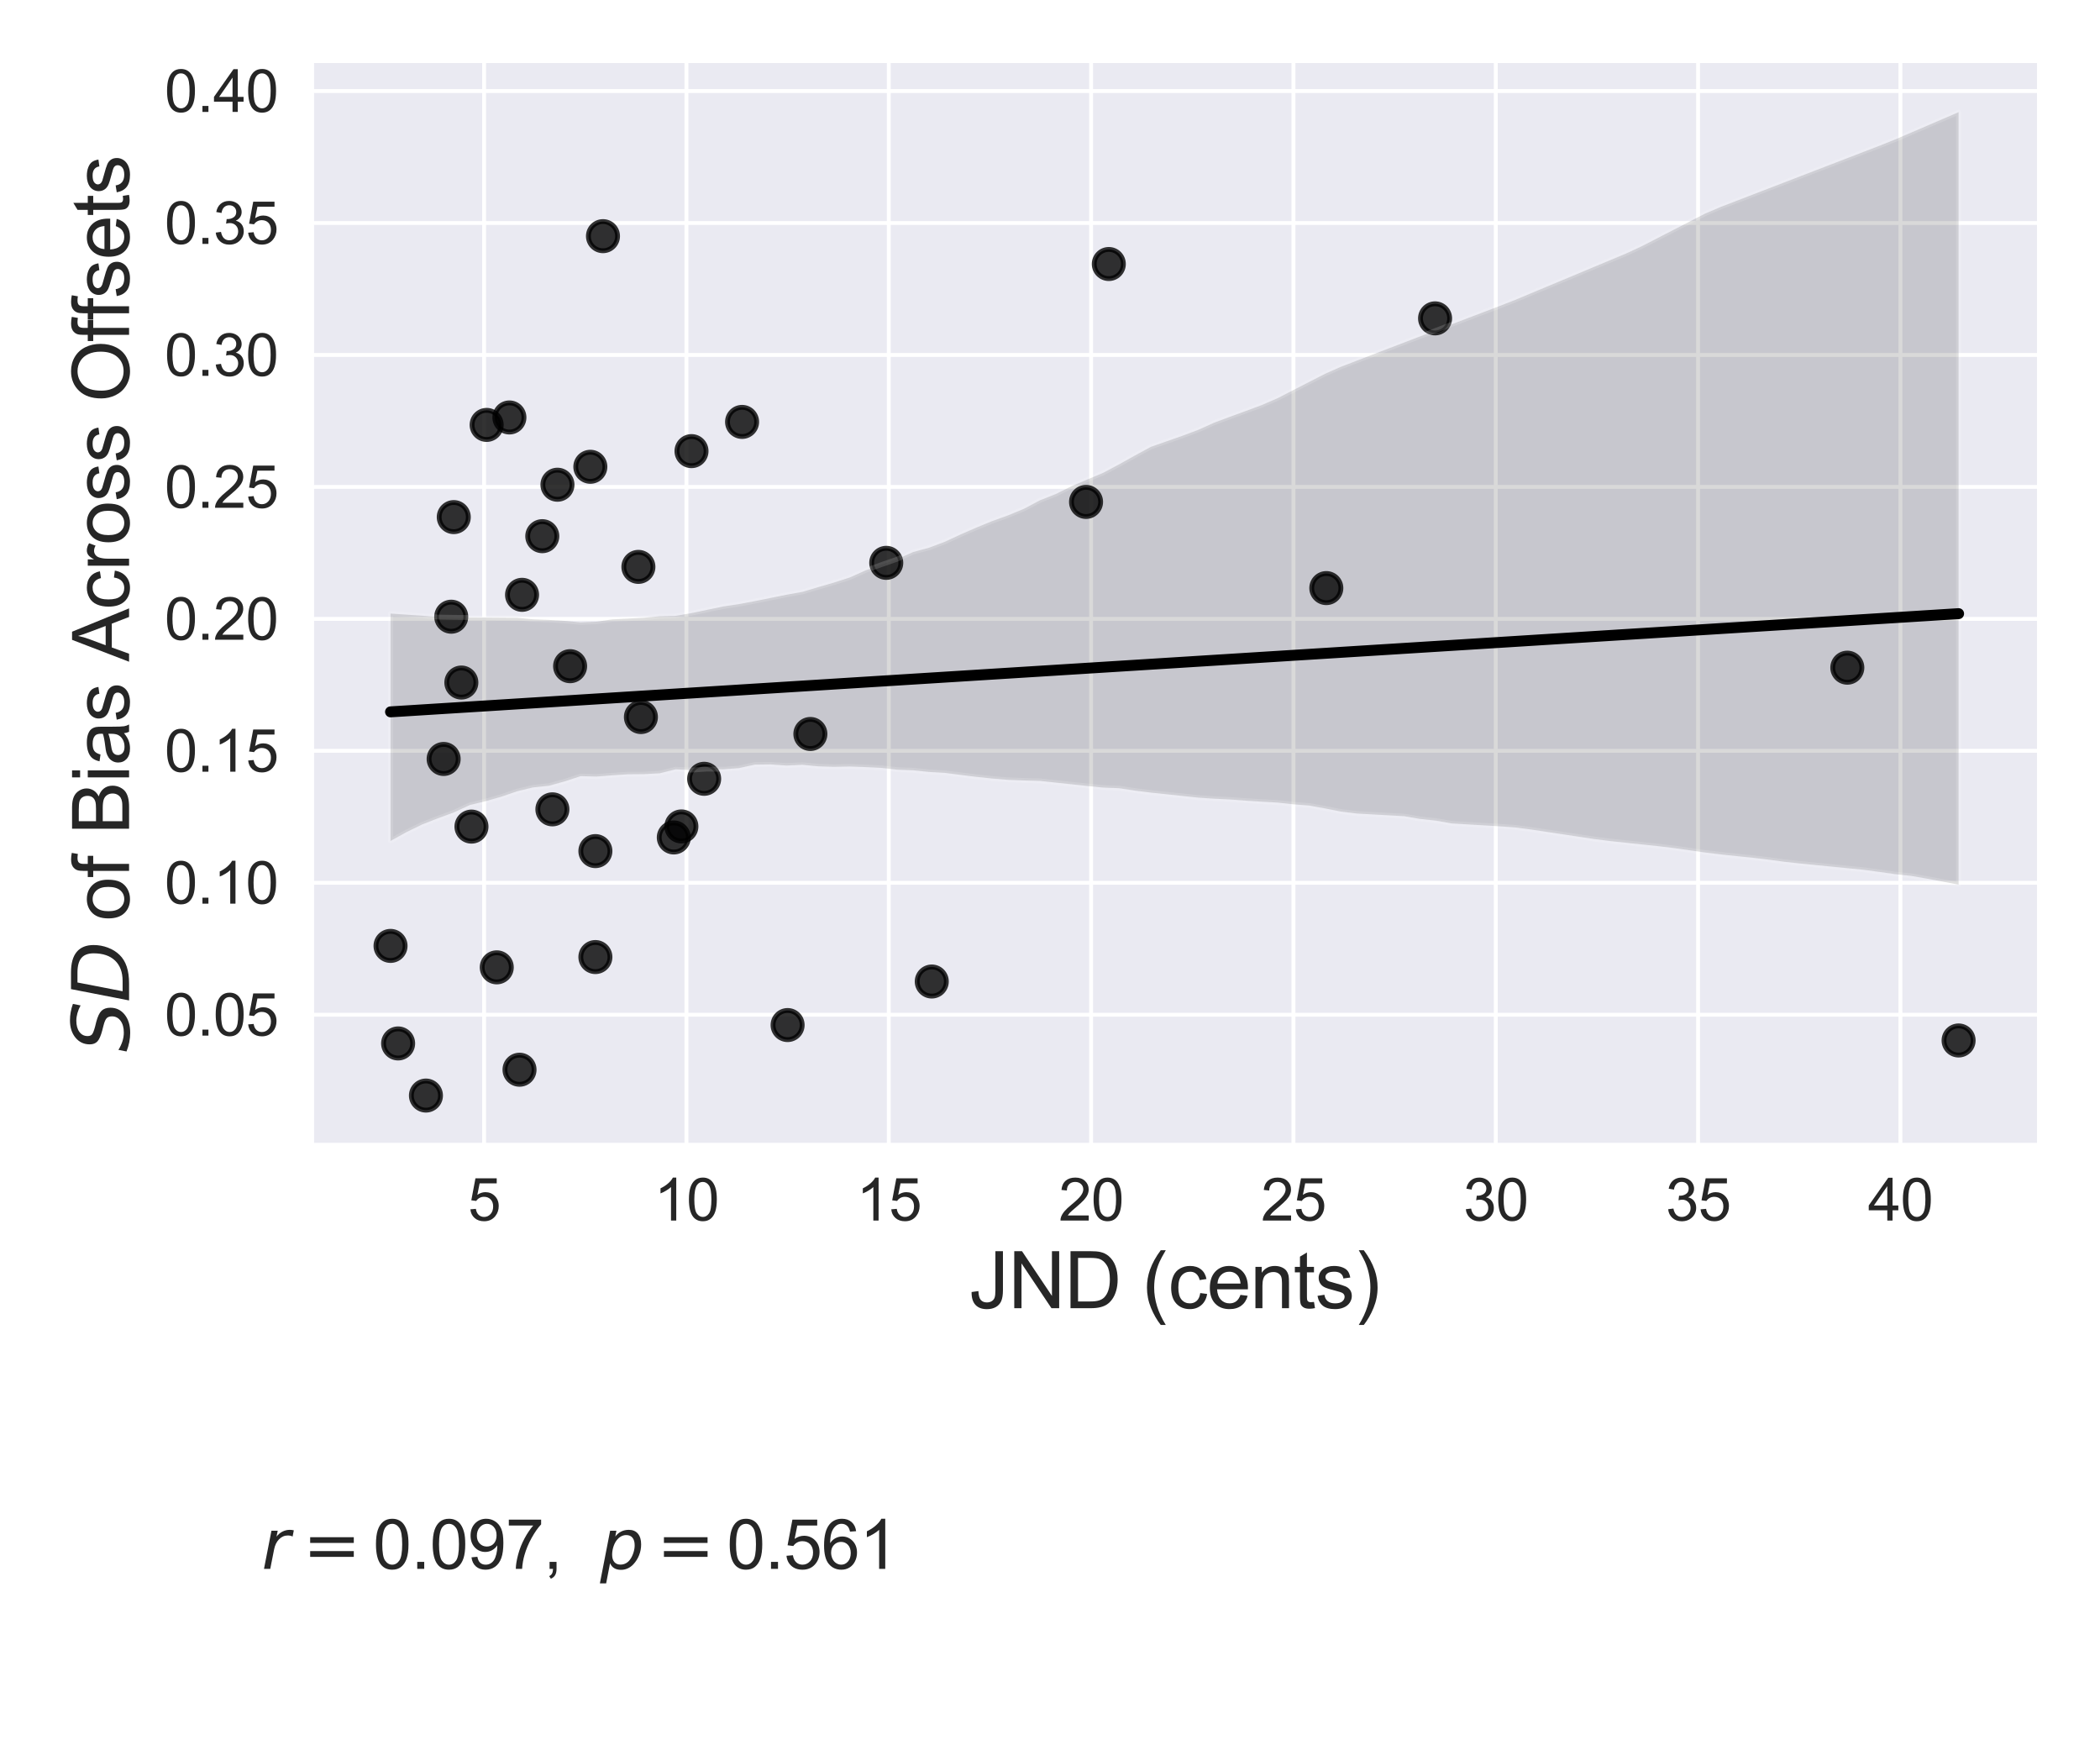 <?xml version="1.0" encoding="utf-8" standalone="no"?>
<!DOCTYPE svg PUBLIC "-//W3C//DTD SVG 1.1//EN"
  "http://www.w3.org/Graphics/SVG/1.1/DTD/svg11.dtd">
<svg xmlns:xlink="http://www.w3.org/1999/xlink" width="432pt" height="360pt" viewBox="0 0 432 360" xmlns="http://www.w3.org/2000/svg" version="1.1">
 <defs>
  <style type="text/css">*{stroke-linejoin: round; stroke-linecap: butt}</style>
 </defs>
 <g id="figure_1">
  <g id="patch_1">
   <path d="M 0 360 
L 432 360 
L 432 0 
L 0 0 
z
" style="fill: #ffffff"/>
  </g>
  <g id="axes_1">
   <g id="patch_2">
    <path d="M 64.21 235.45 
L 419.04 235.45 
L 419.04 12.96 
L 64.21 12.96 
z
" style="fill: #eaeaf2"/>
   </g>
   <g id="matplotlib.axis_1">
    <g id="xtick_1">
     <g id="line2d_1">
      <path d="M 99.589 235.45 
L 99.589 12.96 
" clip-path="url(#p5e9f0f3a12)" style="fill: none; stroke: #ffffff; stroke-width: 0.8; stroke-linecap: round"/>
     </g>
     <g id="text_1">
      <!-- 5 -->
      <g style="fill: #262626" transform="translate(96.252 251.039)scale(0.12 -0.12)">
       <defs>
        <path id="ArialMT-35" d="M 266 1200 
L 856 1250 
Q 922 819 1161 601 
Q 1400 384 1738 384 
Q 2144 384 2425 690 
Q 2706 997 2706 1503 
Q 2706 1984 2436 2262 
Q 2166 2541 1728 2541 
Q 1456 2541 1237 2417 
Q 1019 2294 894 2097 
L 366 2166 
L 809 4519 
L 3088 4519 
L 3088 3981 
L 1259 3981 
L 1013 2750 
Q 1425 3038 1878 3038 
Q 2478 3038 2890 2622 
Q 3303 2206 3303 1553 
Q 3303 931 2941 478 
Q 2500 -78 1738 -78 
Q 1113 -78 717 272 
Q 322 622 266 1200 
z
" transform="scale(0.016)"/>
       </defs>
       <use xlink:href="#ArialMT-35"/>
      </g>
     </g>
    </g>
    <g id="xtick_2">
     <g id="line2d_2">
      <path d="M 141.211 235.45 
L 141.211 12.96 
" clip-path="url(#p5e9f0f3a12)" style="fill: none; stroke: #ffffff; stroke-width: 0.8; stroke-linecap: round"/>
     </g>
     <g id="text_2">
      <!-- 10 -->
      <g style="fill: #262626" transform="translate(134.538 251.039)scale(0.12 -0.12)">
       <defs>
        <path id="ArialMT-31" d="M 2384 0 
L 1822 0 
L 1822 3584 
Q 1619 3391 1289 3197 
Q 959 3003 697 2906 
L 697 3450 
Q 1169 3672 1522 3987 
Q 1875 4303 2022 4600 
L 2384 4600 
L 2384 0 
z
" transform="scale(0.016)"/>
        <path id="ArialMT-30" d="M 266 2259 
Q 266 3072 433 3567 
Q 600 4063 929 4331 
Q 1259 4600 1759 4600 
Q 2128 4600 2406 4451 
Q 2684 4303 2865 4023 
Q 3047 3744 3150 3342 
Q 3253 2941 3253 2259 
Q 3253 1453 3087 958 
Q 2922 463 2592 192 
Q 2263 -78 1759 -78 
Q 1097 -78 719 397 
Q 266 969 266 2259 
z
M 844 2259 
Q 844 1131 1108 757 
Q 1372 384 1759 384 
Q 2147 384 2411 759 
Q 2675 1134 2675 2259 
Q 2675 3391 2411 3762 
Q 2147 4134 1753 4134 
Q 1366 4134 1134 3806 
Q 844 3388 844 2259 
z
" transform="scale(0.016)"/>
       </defs>
       <use xlink:href="#ArialMT-31"/>
       <use xlink:href="#ArialMT-30" x="55.615"/>
      </g>
     </g>
    </g>
    <g id="xtick_3">
     <g id="line2d_3">
      <path d="M 182.834 235.45 
L 182.834 12.96 
" clip-path="url(#p5e9f0f3a12)" style="fill: none; stroke: #ffffff; stroke-width: 0.8; stroke-linecap: round"/>
     </g>
     <g id="text_3">
      <!-- 15 -->
      <g style="fill: #262626" transform="translate(176.16 251.039)scale(0.12 -0.12)">
       <use xlink:href="#ArialMT-31"/>
       <use xlink:href="#ArialMT-35" x="55.615"/>
      </g>
     </g>
    </g>
    <g id="xtick_4">
     <g id="line2d_4">
      <path d="M 224.456 235.45 
L 224.456 12.96 
" clip-path="url(#p5e9f0f3a12)" style="fill: none; stroke: #ffffff; stroke-width: 0.8; stroke-linecap: round"/>
     </g>
     <g id="text_4">
      <!-- 20 -->
      <g style="fill: #262626" transform="translate(217.783 251.039)scale(0.12 -0.12)">
       <defs>
        <path id="ArialMT-32" d="M 3222 541 
L 3222 0 
L 194 0 
Q 188 203 259 391 
Q 375 700 629 1000 
Q 884 1300 1366 1694 
Q 2113 2306 2375 2664 
Q 2638 3022 2638 3341 
Q 2638 3675 2398 3904 
Q 2159 4134 1775 4134 
Q 1369 4134 1125 3890 
Q 881 3647 878 3216 
L 300 3275 
Q 359 3922 746 4261 
Q 1134 4600 1788 4600 
Q 2447 4600 2831 4234 
Q 3216 3869 3216 3328 
Q 3216 3053 3103 2787 
Q 2991 2522 2730 2228 
Q 2469 1934 1863 1422 
Q 1356 997 1212 845 
Q 1069 694 975 541 
L 3222 541 
z
" transform="scale(0.016)"/>
       </defs>
       <use xlink:href="#ArialMT-32"/>
       <use xlink:href="#ArialMT-30" x="55.615"/>
      </g>
     </g>
    </g>
    <g id="xtick_5">
     <g id="line2d_5">
      <path d="M 266.078 235.45 
L 266.078 12.96 
" clip-path="url(#p5e9f0f3a12)" style="fill: none; stroke: #ffffff; stroke-width: 0.8; stroke-linecap: round"/>
     </g>
     <g id="text_5">
      <!-- 25 -->
      <g style="fill: #262626" transform="translate(259.405 251.039)scale(0.12 -0.12)">
       <use xlink:href="#ArialMT-32"/>
       <use xlink:href="#ArialMT-35" x="55.615"/>
      </g>
     </g>
    </g>
    <g id="xtick_6">
     <g id="line2d_6">
      <path d="M 307.7 235.45 
L 307.7 12.96 
" clip-path="url(#p5e9f0f3a12)" style="fill: none; stroke: #ffffff; stroke-width: 0.8; stroke-linecap: round"/>
     </g>
     <g id="text_6">
      <!-- 30 -->
      <g style="fill: #262626" transform="translate(301.027 251.039)scale(0.12 -0.12)">
       <defs>
        <path id="ArialMT-33" d="M 269 1209 
L 831 1284 
Q 928 806 1161 595 
Q 1394 384 1728 384 
Q 2125 384 2398 659 
Q 2672 934 2672 1341 
Q 2672 1728 2419 1979 
Q 2166 2231 1775 2231 
Q 1616 2231 1378 2169 
L 1441 2663 
Q 1497 2656 1531 2656 
Q 1891 2656 2178 2843 
Q 2466 3031 2466 3422 
Q 2466 3731 2256 3934 
Q 2047 4138 1716 4138 
Q 1388 4138 1169 3931 
Q 950 3725 888 3313 
L 325 3413 
Q 428 3978 793 4289 
Q 1159 4600 1703 4600 
Q 2078 4600 2393 4439 
Q 2709 4278 2876 4000 
Q 3044 3722 3044 3409 
Q 3044 3113 2884 2869 
Q 2725 2625 2413 2481 
Q 2819 2388 3044 2092 
Q 3269 1797 3269 1353 
Q 3269 753 2831 336 
Q 2394 -81 1725 -81 
Q 1122 -81 723 278 
Q 325 638 269 1209 
z
" transform="scale(0.016)"/>
       </defs>
       <use xlink:href="#ArialMT-33"/>
       <use xlink:href="#ArialMT-30" x="55.615"/>
      </g>
     </g>
    </g>
    <g id="xtick_7">
     <g id="line2d_7">
      <path d="M 349.323 235.45 
L 349.323 12.96 
" clip-path="url(#p5e9f0f3a12)" style="fill: none; stroke: #ffffff; stroke-width: 0.8; stroke-linecap: round"/>
     </g>
     <g id="text_7">
      <!-- 35 -->
      <g style="fill: #262626" transform="translate(342.65 251.039)scale(0.12 -0.12)">
       <use xlink:href="#ArialMT-33"/>
       <use xlink:href="#ArialMT-35" x="55.615"/>
      </g>
     </g>
    </g>
    <g id="xtick_8">
     <g id="line2d_8">
      <path d="M 390.945 235.45 
L 390.945 12.96 
" clip-path="url(#p5e9f0f3a12)" style="fill: none; stroke: #ffffff; stroke-width: 0.8; stroke-linecap: round"/>
     </g>
     <g id="text_8">
      <!-- 40 -->
      <g style="fill: #262626" transform="translate(384.272 251.039)scale(0.12 -0.12)">
       <defs>
        <path id="ArialMT-34" d="M 2069 0 
L 2069 1097 
L 81 1097 
L 81 1613 
L 2172 4581 
L 2631 4581 
L 2631 1613 
L 3250 1613 
L 3250 1097 
L 2631 1097 
L 2631 0 
L 2069 0 
z
M 2069 1613 
L 2069 3678 
L 634 1613 
L 2069 1613 
z
" transform="scale(0.016)"/>
       </defs>
       <use xlink:href="#ArialMT-34"/>
       <use xlink:href="#ArialMT-30" x="55.615"/>
      </g>
     </g>
    </g>
    <g id="text_9">
     <!-- JND (cents) -->
     <g style="fill: #262626" transform="translate(199.4 269.071)scale(0.16 -0.16)">
      <defs>
       <path id="ArialMT-4a" d="M 184 1300 
L 731 1375 
Q 753 850 928 656 
Q 1103 463 1413 463 
Q 1641 463 1806 567 
Q 1972 672 2034 851 
Q 2097 1031 2097 1425 
L 2097 4581 
L 2703 4581 
L 2703 1459 
Q 2703 884 2564 568 
Q 2425 253 2123 87 
Q 1822 -78 1416 -78 
Q 813 -78 492 269 
Q 172 616 184 1300 
z
" transform="scale(0.016)"/>
       <path id="ArialMT-4e" d="M 488 0 
L 488 4581 
L 1109 4581 
L 3516 984 
L 3516 4581 
L 4097 4581 
L 4097 0 
L 3475 0 
L 1069 3600 
L 1069 0 
L 488 0 
z
" transform="scale(0.016)"/>
       <path id="ArialMT-44" d="M 494 0 
L 494 4581 
L 2072 4581 
Q 2606 4581 2888 4516 
Q 3281 4425 3559 4188 
Q 3922 3881 4101 3404 
Q 4281 2928 4281 2316 
Q 4281 1794 4159 1391 
Q 4038 988 3847 723 
Q 3656 459 3429 307 
Q 3203 156 2883 78 
Q 2563 0 2147 0 
L 494 0 
z
M 1100 541 
L 2078 541 
Q 2531 541 2789 625 
Q 3047 709 3200 863 
Q 3416 1078 3536 1442 
Q 3656 1806 3656 2325 
Q 3656 3044 3420 3430 
Q 3184 3816 2847 3947 
Q 2603 4041 2063 4041 
L 1100 4041 
L 1100 541 
z
" transform="scale(0.016)"/>
       <path id="ArialMT-20" transform="scale(0.016)"/>
       <path id="ArialMT-28" d="M 1497 -1347 
Q 1031 -759 709 28 
Q 388 816 388 1659 
Q 388 2403 628 3084 
Q 909 3875 1497 4659 
L 1900 4659 
Q 1522 4009 1400 3731 
Q 1209 3300 1100 2831 
Q 966 2247 966 1656 
Q 966 153 1900 -1347 
L 1497 -1347 
z
" transform="scale(0.016)"/>
       <path id="ArialMT-63" d="M 2588 1216 
L 3141 1144 
Q 3050 572 2676 248 
Q 2303 -75 1759 -75 
Q 1078 -75 664 370 
Q 250 816 250 1647 
Q 250 2184 428 2587 
Q 606 2991 970 3192 
Q 1334 3394 1763 3394 
Q 2303 3394 2647 3120 
Q 2991 2847 3088 2344 
L 2541 2259 
Q 2463 2594 2264 2762 
Q 2066 2931 1784 2931 
Q 1359 2931 1093 2626 
Q 828 2322 828 1663 
Q 828 994 1084 691 
Q 1341 388 1753 388 
Q 2084 388 2306 591 
Q 2528 794 2588 1216 
z
" transform="scale(0.016)"/>
       <path id="ArialMT-65" d="M 2694 1069 
L 3275 997 
Q 3138 488 2766 206 
Q 2394 -75 1816 -75 
Q 1088 -75 661 373 
Q 234 822 234 1631 
Q 234 2469 665 2931 
Q 1097 3394 1784 3394 
Q 2450 3394 2872 2941 
Q 3294 2488 3294 1666 
Q 3294 1616 3291 1516 
L 816 1516 
Q 847 969 1125 678 
Q 1403 388 1819 388 
Q 2128 388 2347 550 
Q 2566 713 2694 1069 
z
M 847 1978 
L 2700 1978 
Q 2663 2397 2488 2606 
Q 2219 2931 1791 2931 
Q 1403 2931 1139 2672 
Q 875 2413 847 1978 
z
" transform="scale(0.016)"/>
       <path id="ArialMT-6e" d="M 422 0 
L 422 3319 
L 928 3319 
L 928 2847 
Q 1294 3394 1984 3394 
Q 2284 3394 2536 3286 
Q 2788 3178 2913 3003 
Q 3038 2828 3088 2588 
Q 3119 2431 3119 2041 
L 3119 0 
L 2556 0 
L 2556 2019 
Q 2556 2363 2490 2533 
Q 2425 2703 2258 2804 
Q 2091 2906 1866 2906 
Q 1506 2906 1245 2678 
Q 984 2450 984 1813 
L 984 0 
L 422 0 
z
" transform="scale(0.016)"/>
       <path id="ArialMT-74" d="M 1650 503 
L 1731 6 
Q 1494 -44 1306 -44 
Q 1000 -44 831 53 
Q 663 150 594 308 
Q 525 466 525 972 
L 525 2881 
L 113 2881 
L 113 3319 
L 525 3319 
L 525 4141 
L 1084 4478 
L 1084 3319 
L 1650 3319 
L 1650 2881 
L 1084 2881 
L 1084 941 
Q 1084 700 1114 631 
Q 1144 563 1211 522 
Q 1278 481 1403 481 
Q 1497 481 1650 503 
z
" transform="scale(0.016)"/>
       <path id="ArialMT-73" d="M 197 991 
L 753 1078 
Q 800 744 1014 566 
Q 1228 388 1613 388 
Q 2000 388 2187 545 
Q 2375 703 2375 916 
Q 2375 1106 2209 1216 
Q 2094 1291 1634 1406 
Q 1016 1563 777 1677 
Q 538 1791 414 1992 
Q 291 2194 291 2438 
Q 291 2659 392 2848 
Q 494 3038 669 3163 
Q 800 3259 1026 3326 
Q 1253 3394 1513 3394 
Q 1903 3394 2198 3281 
Q 2494 3169 2634 2976 
Q 2775 2784 2828 2463 
L 2278 2388 
Q 2241 2644 2061 2787 
Q 1881 2931 1553 2931 
Q 1166 2931 1000 2803 
Q 834 2675 834 2503 
Q 834 2394 903 2306 
Q 972 2216 1119 2156 
Q 1203 2125 1616 2013 
Q 2213 1853 2448 1751 
Q 2684 1650 2818 1456 
Q 2953 1263 2953 975 
Q 2953 694 2789 445 
Q 2625 197 2315 61 
Q 2006 -75 1616 -75 
Q 969 -75 630 194 
Q 291 463 197 991 
z
" transform="scale(0.016)"/>
       <path id="ArialMT-29" d="M 791 -1347 
L 388 -1347 
Q 1322 153 1322 1656 
Q 1322 2244 1188 2822 
Q 1081 3291 891 3722 
Q 769 4003 388 4659 
L 791 4659 
Q 1378 3875 1659 3084 
Q 1900 2403 1900 1659 
Q 1900 816 1576 28 
Q 1253 -759 791 -1347 
z
" transform="scale(0.016)"/>
      </defs>
      <use xlink:href="#ArialMT-4a"/>
      <use xlink:href="#ArialMT-4e" x="50"/>
      <use xlink:href="#ArialMT-44" x="122.217"/>
      <use xlink:href="#ArialMT-20" x="194.434"/>
      <use xlink:href="#ArialMT-28" x="222.217"/>
      <use xlink:href="#ArialMT-63" x="255.518"/>
      <use xlink:href="#ArialMT-65" x="305.518"/>
      <use xlink:href="#ArialMT-6e" x="361.133"/>
      <use xlink:href="#ArialMT-74" x="416.748"/>
      <use xlink:href="#ArialMT-73" x="444.531"/>
      <use xlink:href="#ArialMT-29" x="494.531"/>
     </g>
    </g>
   </g>
   <g id="matplotlib.axis_2">
    <g id="ytick_1">
     <g id="line2d_9">
      <path d="M 64.21 208.712 
L 419.04 208.712 
" clip-path="url(#p5e9f0f3a12)" style="fill: none; stroke: #ffffff; stroke-width: 0.8; stroke-linecap: round"/>
     </g>
     <g id="text_10">
      <!-- 0.05 -->
      <g style="fill: #262626" transform="translate(33.857 213.006)scale(0.12 -0.12)">
       <defs>
        <path id="ArialMT-2e" d="M 581 0 
L 581 641 
L 1222 641 
L 1222 0 
L 581 0 
z
" transform="scale(0.016)"/>
       </defs>
       <use xlink:href="#ArialMT-30"/>
       <use xlink:href="#ArialMT-2e" x="55.615"/>
       <use xlink:href="#ArialMT-30" x="83.398"/>
       <use xlink:href="#ArialMT-35" x="139.014"/>
      </g>
     </g>
    </g>
    <g id="ytick_2">
     <g id="line2d_10">
      <path d="M 64.21 181.571 
L 419.04 181.571 
" clip-path="url(#p5e9f0f3a12)" style="fill: none; stroke: #ffffff; stroke-width: 0.8; stroke-linecap: round"/>
     </g>
     <g id="text_11">
      <!-- 0.10 -->
      <g style="fill: #262626" transform="translate(33.857 185.866)scale(0.12 -0.12)">
       <use xlink:href="#ArialMT-30"/>
       <use xlink:href="#ArialMT-2e" x="55.615"/>
       <use xlink:href="#ArialMT-31" x="83.398"/>
       <use xlink:href="#ArialMT-30" x="139.014"/>
      </g>
     </g>
    </g>
    <g id="ytick_3">
     <g id="line2d_11">
      <path d="M 64.21 154.431 
L 419.04 154.431 
" clip-path="url(#p5e9f0f3a12)" style="fill: none; stroke: #ffffff; stroke-width: 0.8; stroke-linecap: round"/>
     </g>
     <g id="text_12">
      <!-- 0.15 -->
      <g style="fill: #262626" transform="translate(33.857 158.725)scale(0.12 -0.12)">
       <use xlink:href="#ArialMT-30"/>
       <use xlink:href="#ArialMT-2e" x="55.615"/>
       <use xlink:href="#ArialMT-31" x="83.398"/>
       <use xlink:href="#ArialMT-35" x="139.014"/>
      </g>
     </g>
    </g>
    <g id="ytick_4">
     <g id="line2d_12">
      <path d="M 64.21 127.29 
L 419.04 127.29 
" clip-path="url(#p5e9f0f3a12)" style="fill: none; stroke: #ffffff; stroke-width: 0.8; stroke-linecap: round"/>
     </g>
     <g id="text_13">
      <!-- 0.20 -->
      <g style="fill: #262626" transform="translate(33.857 131.585)scale(0.12 -0.12)">
       <use xlink:href="#ArialMT-30"/>
       <use xlink:href="#ArialMT-2e" x="55.615"/>
       <use xlink:href="#ArialMT-32" x="83.398"/>
       <use xlink:href="#ArialMT-30" x="139.014"/>
      </g>
     </g>
    </g>
    <g id="ytick_5">
     <g id="line2d_13">
      <path d="M 64.21 100.15 
L 419.04 100.15 
" clip-path="url(#p5e9f0f3a12)" style="fill: none; stroke: #ffffff; stroke-width: 0.8; stroke-linecap: round"/>
     </g>
     <g id="text_14">
      <!-- 0.25 -->
      <g style="fill: #262626" transform="translate(33.857 104.444)scale(0.12 -0.12)">
       <use xlink:href="#ArialMT-30"/>
       <use xlink:href="#ArialMT-2e" x="55.615"/>
       <use xlink:href="#ArialMT-32" x="83.398"/>
       <use xlink:href="#ArialMT-35" x="139.014"/>
      </g>
     </g>
    </g>
    <g id="ytick_6">
     <g id="line2d_14">
      <path d="M 64.21 73.009 
L 419.04 73.009 
" clip-path="url(#p5e9f0f3a12)" style="fill: none; stroke: #ffffff; stroke-width: 0.8; stroke-linecap: round"/>
     </g>
     <g id="text_15">
      <!-- 0.30 -->
      <g style="fill: #262626" transform="translate(33.857 77.304)scale(0.12 -0.12)">
       <use xlink:href="#ArialMT-30"/>
       <use xlink:href="#ArialMT-2e" x="55.615"/>
       <use xlink:href="#ArialMT-33" x="83.398"/>
       <use xlink:href="#ArialMT-30" x="139.014"/>
      </g>
     </g>
    </g>
    <g id="ytick_7">
     <g id="line2d_15">
      <path d="M 64.21 45.868 
L 419.04 45.868 
" clip-path="url(#p5e9f0f3a12)" style="fill: none; stroke: #ffffff; stroke-width: 0.8; stroke-linecap: round"/>
     </g>
     <g id="text_16">
      <!-- 0.35 -->
      <g style="fill: #262626" transform="translate(33.857 50.163)scale(0.12 -0.12)">
       <use xlink:href="#ArialMT-30"/>
       <use xlink:href="#ArialMT-2e" x="55.615"/>
       <use xlink:href="#ArialMT-33" x="83.398"/>
       <use xlink:href="#ArialMT-35" x="139.014"/>
      </g>
     </g>
    </g>
    <g id="ytick_8">
     <g id="line2d_16">
      <path d="M 64.21 18.728 
L 419.04 18.728 
" clip-path="url(#p5e9f0f3a12)" style="fill: none; stroke: #ffffff; stroke-width: 0.8; stroke-linecap: round"/>
     </g>
     <g id="text_17">
      <!-- 0.40 -->
      <g style="fill: #262626" transform="translate(33.857 23.022)scale(0.12 -0.12)">
       <use xlink:href="#ArialMT-30"/>
       <use xlink:href="#ArialMT-2e" x="55.615"/>
       <use xlink:href="#ArialMT-34" x="83.398"/>
       <use xlink:href="#ArialMT-30" x="139.014"/>
      </g>
     </g>
    </g>
    <g id="text_18">
     <!-- $SD$ of Bias Across Offsets -->
     <g style="fill: #262626" transform="translate(26.677 216.365)rotate(-90)scale(0.16 -0.16)">
      <defs>
       <path id="DejaVuSans-Oblique-53" d="M 3859 4513 
L 3738 3897 
Q 3422 4066 3111 4152 
Q 2800 4238 2509 4238 
Q 1944 4238 1609 3991 
Q 1275 3744 1275 3334 
Q 1275 3109 1398 2989 
Q 1522 2869 2034 2731 
L 2413 2638 
Q 3053 2472 3303 2217 
Q 3553 1963 3553 1503 
Q 3553 797 2998 353 
Q 2444 -91 1538 -91 
Q 1166 -91 791 -17 
Q 416 56 38 206 
L 166 856 
Q 513 641 861 531 
Q 1209 422 1556 422 
Q 2147 422 2503 684 
Q 2859 947 2859 1369 
Q 2859 1650 2717 1795 
Q 2575 1941 2106 2059 
L 1728 2156 
Q 1081 2325 845 2545 
Q 609 2766 609 3163 
Q 609 3859 1145 4304 
Q 1681 4750 2541 4750 
Q 2875 4750 3203 4690 
Q 3531 4631 3859 4513 
z
" transform="scale(0.016)"/>
       <path id="DejaVuSans-Oblique-44" d="M 1081 4666 
L 2438 4666 
Q 3519 4666 4070 4208 
Q 4622 3750 4622 2847 
Q 4622 2250 4412 1698 
Q 4203 1147 3834 769 
Q 3463 381 2891 190 
Q 2319 0 1538 0 
L 172 0 
L 1081 4666 
z
M 1613 4147 
L 909 519 
L 1734 519 
Q 2794 519 3375 1128 
Q 3956 1738 3956 2847 
Q 3956 3519 3581 3833 
Q 3206 4147 2406 4147 
L 1613 4147 
z
" transform="scale(0.016)"/>
       <path id="ArialMT-6f" d="M 213 1659 
Q 213 2581 725 3025 
Q 1153 3394 1769 3394 
Q 2453 3394 2887 2945 
Q 3322 2497 3322 1706 
Q 3322 1066 3130 698 
Q 2938 331 2570 128 
Q 2203 -75 1769 -75 
Q 1072 -75 642 372 
Q 213 819 213 1659 
z
M 791 1659 
Q 791 1022 1069 705 
Q 1347 388 1769 388 
Q 2188 388 2466 706 
Q 2744 1025 2744 1678 
Q 2744 2294 2464 2611 
Q 2184 2928 1769 2928 
Q 1347 2928 1069 2612 
Q 791 2297 791 1659 
z
" transform="scale(0.016)"/>
       <path id="ArialMT-66" d="M 556 0 
L 556 2881 
L 59 2881 
L 59 3319 
L 556 3319 
L 556 3672 
Q 556 4006 616 4169 
Q 697 4388 901 4523 
Q 1106 4659 1475 4659 
Q 1713 4659 2000 4603 
L 1916 4113 
Q 1741 4144 1584 4144 
Q 1328 4144 1222 4034 
Q 1116 3925 1116 3625 
L 1116 3319 
L 1763 3319 
L 1763 2881 
L 1116 2881 
L 1116 0 
L 556 0 
z
" transform="scale(0.016)"/>
       <path id="ArialMT-42" d="M 469 0 
L 469 4581 
L 2188 4581 
Q 2713 4581 3030 4442 
Q 3347 4303 3526 4014 
Q 3706 3725 3706 3409 
Q 3706 3116 3547 2856 
Q 3388 2597 3066 2438 
Q 3481 2316 3704 2022 
Q 3928 1728 3928 1328 
Q 3928 1006 3792 729 
Q 3656 453 3456 303 
Q 3256 153 2954 76 
Q 2653 0 2216 0 
L 469 0 
z
M 1075 2656 
L 2066 2656 
Q 2469 2656 2644 2709 
Q 2875 2778 2992 2937 
Q 3109 3097 3109 3338 
Q 3109 3566 3000 3739 
Q 2891 3913 2687 3977 
Q 2484 4041 1991 4041 
L 1075 4041 
L 1075 2656 
z
M 1075 541 
L 2216 541 
Q 2509 541 2628 563 
Q 2838 600 2978 687 
Q 3119 775 3209 942 
Q 3300 1109 3300 1328 
Q 3300 1584 3169 1773 
Q 3038 1963 2805 2039 
Q 2572 2116 2134 2116 
L 1075 2116 
L 1075 541 
z
" transform="scale(0.016)"/>
       <path id="ArialMT-69" d="M 425 3934 
L 425 4581 
L 988 4581 
L 988 3934 
L 425 3934 
z
M 425 0 
L 425 3319 
L 988 3319 
L 988 0 
L 425 0 
z
" transform="scale(0.016)"/>
       <path id="ArialMT-61" d="M 2588 409 
Q 2275 144 1986 34 
Q 1697 -75 1366 -75 
Q 819 -75 525 192 
Q 231 459 231 875 
Q 231 1119 342 1320 
Q 453 1522 633 1644 
Q 813 1766 1038 1828 
Q 1203 1872 1538 1913 
Q 2219 1994 2541 2106 
Q 2544 2222 2544 2253 
Q 2544 2597 2384 2738 
Q 2169 2928 1744 2928 
Q 1347 2928 1158 2789 
Q 969 2650 878 2297 
L 328 2372 
Q 403 2725 575 2942 
Q 747 3159 1072 3276 
Q 1397 3394 1825 3394 
Q 2250 3394 2515 3294 
Q 2781 3194 2906 3042 
Q 3031 2891 3081 2659 
Q 3109 2516 3109 2141 
L 3109 1391 
Q 3109 606 3145 398 
Q 3181 191 3288 0 
L 2700 0 
Q 2613 175 2588 409 
z
M 2541 1666 
Q 2234 1541 1622 1453 
Q 1275 1403 1131 1340 
Q 988 1278 909 1158 
Q 831 1038 831 891 
Q 831 666 1001 516 
Q 1172 366 1500 366 
Q 1825 366 2078 508 
Q 2331 650 2450 897 
Q 2541 1088 2541 1459 
L 2541 1666 
z
" transform="scale(0.016)"/>
       <path id="ArialMT-41" d="M -9 0 
L 1750 4581 
L 2403 4581 
L 4278 0 
L 3588 0 
L 3053 1388 
L 1138 1388 
L 634 0 
L -9 0 
z
M 1313 1881 
L 2866 1881 
L 2388 3150 
Q 2169 3728 2063 4100 
Q 1975 3659 1816 3225 
L 1313 1881 
z
" transform="scale(0.016)"/>
       <path id="ArialMT-72" d="M 416 0 
L 416 3319 
L 922 3319 
L 922 2816 
Q 1116 3169 1280 3281 
Q 1444 3394 1641 3394 
Q 1925 3394 2219 3213 
L 2025 2691 
Q 1819 2813 1613 2813 
Q 1428 2813 1281 2702 
Q 1134 2591 1072 2394 
Q 978 2094 978 1738 
L 978 0 
L 416 0 
z
" transform="scale(0.016)"/>
       <path id="ArialMT-4f" d="M 309 2231 
Q 309 3372 921 4017 
Q 1534 4663 2503 4663 
Q 3138 4663 3647 4359 
Q 4156 4056 4423 3514 
Q 4691 2972 4691 2284 
Q 4691 1588 4409 1038 
Q 4128 488 3612 205 
Q 3097 -78 2500 -78 
Q 1853 -78 1343 234 
Q 834 547 571 1087 
Q 309 1628 309 2231 
z
M 934 2222 
Q 934 1394 1379 917 
Q 1825 441 2497 441 
Q 3181 441 3623 922 
Q 4066 1403 4066 2288 
Q 4066 2847 3877 3264 
Q 3688 3681 3323 3911 
Q 2959 4141 2506 4141 
Q 1863 4141 1398 3698 
Q 934 3256 934 2222 
z
" transform="scale(0.016)"/>
      </defs>
      <use xlink:href="#DejaVuSans-Oblique-53" transform="translate(0 0.781)"/>
      <use xlink:href="#DejaVuSans-Oblique-44" transform="translate(63.477 0.781)"/>
      <use xlink:href="#ArialMT-20" transform="translate(140.479 0.781)"/>
      <use xlink:href="#ArialMT-6f" transform="translate(168.262 0.781)"/>
      <use xlink:href="#ArialMT-66" transform="translate(223.877 0.781)"/>
      <use xlink:href="#ArialMT-20" transform="translate(251.66 0.781)"/>
      <use xlink:href="#ArialMT-42" transform="translate(279.443 0.781)"/>
      <use xlink:href="#ArialMT-69" transform="translate(346.143 0.781)"/>
      <use xlink:href="#ArialMT-61" transform="translate(368.359 0.781)"/>
      <use xlink:href="#ArialMT-73" transform="translate(423.975 0.781)"/>
      <use xlink:href="#ArialMT-20" transform="translate(473.975 0.781)"/>
      <use xlink:href="#ArialMT-41" transform="translate(501.758 0.781)"/>
      <use xlink:href="#ArialMT-63" transform="translate(568.457 0.781)"/>
      <use xlink:href="#ArialMT-72" transform="translate(618.457 0.781)"/>
      <use xlink:href="#ArialMT-6f" transform="translate(651.758 0.781)"/>
      <use xlink:href="#ArialMT-73" transform="translate(707.373 0.781)"/>
      <use xlink:href="#ArialMT-73" transform="translate(757.373 0.781)"/>
      <use xlink:href="#ArialMT-20" transform="translate(807.373 0.781)"/>
      <use xlink:href="#ArialMT-4f" transform="translate(835.156 0.781)"/>
      <use xlink:href="#ArialMT-66" transform="translate(912.939 0.781)"/>
      <use xlink:href="#ArialMT-66" transform="translate(940.723 0.781)"/>
      <use xlink:href="#ArialMT-73" transform="translate(968.506 0.781)"/>
      <use xlink:href="#ArialMT-65" transform="translate(1018.506 0.781)"/>
      <use xlink:href="#ArialMT-74" transform="translate(1074.121 0.781)"/>
      <use xlink:href="#ArialMT-73" transform="translate(1101.904 0.781)"/>
     </g>
    </g>
   </g>
   <g id="PathCollection_1">
    <defs>
     <path id="m1c69faf1dd" d="M 0 3 
C 0.796 3 1.559 2.684 2.121 2.121 
C 2.684 1.559 3 0.796 3 0 
C 3 -0.796 2.684 -1.559 2.121 -2.121 
C 1.559 -2.684 0.796 -3 0 -3 
C -0.796 -3 -1.559 -2.684 -2.121 -2.121 
C -2.684 -1.559 -3 -0.796 -3 0 
C -3 0.796 -2.684 1.559 -2.121 2.121 
C -1.559 2.684 -0.796 3 0 3 
z
" style="stroke: #000000; stroke-opacity: 0.8"/>
    </defs>
    <g clip-path="url(#p5e9f0f3a12)">
     <use xlink:href="#m1c69faf1dd" x="80.339" y="194.554" style="fill-opacity: 0.8; stroke: #000000; stroke-opacity: 0.8"/>
     <use xlink:href="#m1c69faf1dd" x="162.022" y="210.835" style="fill-opacity: 0.8; stroke: #000000; stroke-opacity: 0.8"/>
     <use xlink:href="#m1c69faf1dd" x="104.792" y="85.864" style="fill-opacity: 0.8; stroke: #000000; stroke-opacity: 0.8"/>
     <use xlink:href="#m1c69faf1dd" x="102.19" y="198.965" style="fill-opacity: 0.8; stroke: #000000; stroke-opacity: 0.8"/>
     <use xlink:href="#m1c69faf1dd" x="111.555" y="110.281" style="fill-opacity: 0.8; stroke: #000000; stroke-opacity: 0.8"/>
     <use xlink:href="#m1c69faf1dd" x="223.415" y="103.235" style="fill-opacity: 0.8; stroke: #000000; stroke-opacity: 0.8"/>
     <use xlink:href="#m1c69faf1dd" x="106.873" y="220.022" style="fill-opacity: 0.8; stroke: #000000; stroke-opacity: 0.8"/>
     <use xlink:href="#m1c69faf1dd" x="100.109" y="87.396" style="fill-opacity: 0.8; stroke: #000000; stroke-opacity: 0.8"/>
     <use xlink:href="#m1c69faf1dd" x="182.313" y="115.768" style="fill-opacity: 0.8; stroke: #000000; stroke-opacity: 0.8"/>
     <use xlink:href="#m1c69faf1dd" x="402.911" y="214.006" style="fill-opacity: 0.8; stroke: #000000; stroke-opacity: 0.8"/>
     <use xlink:href="#m1c69faf1dd" x="91.264" y="156.105" style="fill-opacity: 0.8; stroke: #000000; stroke-opacity: 0.8"/>
     <use xlink:href="#m1c69faf1dd" x="228.098" y="54.302" style="fill-opacity: 0.8; stroke: #000000; stroke-opacity: 0.8"/>
     <use xlink:href="#m1c69faf1dd" x="380.019" y="137.329" style="fill-opacity: 0.8; stroke: #000000; stroke-opacity: 0.8"/>
     <use xlink:href="#m1c69faf1dd" x="142.252" y="92.788" style="fill-opacity: 0.8; stroke: #000000; stroke-opacity: 0.8"/>
     <use xlink:href="#m1c69faf1dd" x="92.825" y="126.845" style="fill-opacity: 0.8; stroke: #000000; stroke-opacity: 0.8"/>
     <use xlink:href="#m1c69faf1dd" x="122.481" y="196.849" style="fill-opacity: 0.8; stroke: #000000; stroke-opacity: 0.8"/>
     <use xlink:href="#m1c69faf1dd" x="152.657" y="86.779" style="fill-opacity: 0.8; stroke: #000000; stroke-opacity: 0.8"/>
     <use xlink:href="#m1c69faf1dd" x="93.346" y="106.359" style="fill-opacity: 0.8; stroke: #000000; stroke-opacity: 0.8"/>
     <use xlink:href="#m1c69faf1dd" x="166.705" y="150.964" style="fill-opacity: 0.8; stroke: #000000; stroke-opacity: 0.8"/>
     <use xlink:href="#m1c69faf1dd" x="81.899" y="214.617" style="fill-opacity: 0.8; stroke: #000000; stroke-opacity: 0.8"/>
     <use xlink:href="#m1c69faf1dd" x="131.326" y="116.597" style="fill-opacity: 0.8; stroke: #000000; stroke-opacity: 0.8"/>
     <use xlink:href="#m1c69faf1dd" x="117.278" y="137.021" style="fill-opacity: 0.8; stroke: #000000; stroke-opacity: 0.8"/>
     <use xlink:href="#m1c69faf1dd" x="96.988" y="170.018" style="fill-opacity: 0.8; stroke: #000000; stroke-opacity: 0.8"/>
     <use xlink:href="#m1c69faf1dd" x="113.636" y="166.466" style="fill-opacity: 0.8; stroke: #000000; stroke-opacity: 0.8"/>
     <use xlink:href="#m1c69faf1dd" x="107.393" y="122.344" style="fill-opacity: 0.8; stroke: #000000; stroke-opacity: 0.8"/>
     <use xlink:href="#m1c69faf1dd" x="140.171" y="169.982" style="fill-opacity: 0.8; stroke: #000000; stroke-opacity: 0.8"/>
     <use xlink:href="#m1c69faf1dd" x="121.441" y="96.008" style="fill-opacity: 0.8; stroke: #000000; stroke-opacity: 0.8"/>
     <use xlink:href="#m1c69faf1dd" x="124.042" y="48.574" style="fill-opacity: 0.8; stroke: #000000; stroke-opacity: 0.8"/>
     <use xlink:href="#m1c69faf1dd" x="87.623" y="225.336" style="fill-opacity: 0.8; stroke: #000000; stroke-opacity: 0.8"/>
     <use xlink:href="#m1c69faf1dd" x="144.853" y="160.184" style="fill-opacity: 0.8; stroke: #000000; stroke-opacity: 0.8"/>
     <use xlink:href="#m1c69faf1dd" x="138.61" y="172.249" style="fill-opacity: 0.8; stroke: #000000; stroke-opacity: 0.8"/>
     <use xlink:href="#m1c69faf1dd" x="191.678" y="201.879" style="fill-opacity: 0.8; stroke: #000000; stroke-opacity: 0.8"/>
     <use xlink:href="#m1c69faf1dd" x="272.842" y="120.96" style="fill-opacity: 0.8; stroke: #000000; stroke-opacity: 0.8"/>
     <use xlink:href="#m1c69faf1dd" x="131.846" y="147.481" style="fill-opacity: 0.8; stroke: #000000; stroke-opacity: 0.8"/>
     <use xlink:href="#m1c69faf1dd" x="94.906" y="140.386" style="fill-opacity: 0.8; stroke: #000000; stroke-opacity: 0.8"/>
     <use xlink:href="#m1c69faf1dd" x="295.214" y="65.482" style="fill-opacity: 0.8; stroke: #000000; stroke-opacity: 0.8"/>
     <use xlink:href="#m1c69faf1dd" x="114.677" y="99.698" style="fill-opacity: 0.8; stroke: #000000; stroke-opacity: 0.8"/>
     <use xlink:href="#m1c69faf1dd" x="122.481" y="175.057" style="fill-opacity: 0.8; stroke: #000000; stroke-opacity: 0.8"/>
    </g>
   </g>
   <g id="PolyCollection_1">
    <defs>
     <path id="mf33d213a6f" d="M 80.339 -233.804 
L 80.339 -187.038 
L 83.597 -188.837 
L 86.855 -190.428 
L 90.114 -191.703 
L 93.372 -192.9 
L 96.63 -194.414 
L 99.888 -195.208 
L 103.147 -196.137 
L 106.405 -197.259 
L 109.663 -198.046 
L 112.922 -198.387 
L 116.18 -199.286 
L 119.438 -200.363 
L 122.697 -200.276 
L 125.955 -200.534 
L 129.213 -200.746 
L 132.472 -200.772 
L 135.73 -200.948 
L 138.988 -201.77 
L 142.247 -201.606 
L 145.505 -201.818 
L 148.763 -201.762 
L 152.021 -202.014 
L 155.28 -202.733 
L 158.538 -202.773 
L 161.796 -202.541 
L 165.055 -202.698 
L 168.313 -202.379 
L 171.571 -202.274 
L 174.83 -202.344 
L 178.088 -202.221 
L 181.346 -202.06 
L 184.605 -201.69 
L 187.863 -201.561 
L 191.121 -201.225 
L 194.38 -201.033 
L 197.638 -200.612 
L 200.896 -200.209 
L 204.154 -199.867 
L 207.413 -199.592 
L 210.671 -199.471 
L 213.929 -199.381 
L 217.188 -199.031 
L 220.446 -198.686 
L 223.704 -198.336 
L 226.963 -198.007 
L 230.221 -197.879 
L 233.479 -197.381 
L 236.738 -196.975 
L 239.996 -196.632 
L 243.254 -196.287 
L 246.512 -195.943 
L 249.771 -195.72 
L 253.029 -195.562 
L 256.287 -195.314 
L 259.546 -195.11 
L 262.804 -194.925 
L 266.062 -194.566 
L 269.321 -194.311 
L 272.579 -193.72 
L 275.837 -193.072 
L 279.096 -192.674 
L 282.354 -192.489 
L 285.612 -192.306 
L 288.87 -192.123 
L 292.129 -191.563 
L 295.387 -191.208 
L 298.645 -190.635 
L 301.904 -190.437 
L 305.162 -190.244 
L 308.42 -190.05 
L 311.679 -189.814 
L 314.937 -189.384 
L 318.195 -188.894 
L 321.454 -188.405 
L 324.712 -187.915 
L 327.97 -187.426 
L 331.229 -187.01 
L 334.487 -186.663 
L 337.745 -186.316 
L 341.003 -185.972 
L 344.262 -185.587 
L 347.52 -185.12 
L 350.778 -184.653 
L 354.037 -184.254 
L 357.295 -183.911 
L 360.553 -183.572 
L 363.812 -183.188 
L 367.07 -182.747 
L 370.328 -182.392 
L 373.587 -182.068 
L 376.845 -181.745 
L 380.103 -181.422 
L 383.362 -181.099 
L 386.62 -180.657 
L 389.878 -180.199 
L 393.136 -179.849 
L 396.395 -179.28 
L 399.653 -178.667 
L 402.911 -178.054 
L 402.911 -336.927 
L 402.911 -336.927 
L 399.653 -335.526 
L 396.395 -334.124 
L 393.136 -332.723 
L 389.878 -331.322 
L 386.62 -330.016 
L 383.362 -328.761 
L 380.103 -327.506 
L 376.845 -326.25 
L 373.587 -324.995 
L 370.328 -323.74 
L 367.07 -322.485 
L 363.812 -321.23 
L 360.553 -319.974 
L 357.295 -318.719 
L 354.037 -317.464 
L 350.778 -316.074 
L 347.52 -314.395 
L 344.262 -312.717 
L 341.003 -311.038 
L 337.745 -309.36 
L 334.487 -307.848 
L 331.229 -306.485 
L 327.97 -305.123 
L 324.712 -303.76 
L 321.454 -302.398 
L 318.195 -301.035 
L 314.937 -299.673 
L 311.679 -298.311 
L 308.42 -297.032 
L 305.162 -295.791 
L 301.904 -294.551 
L 298.645 -293.304 
L 295.387 -292.056 
L 292.129 -290.809 
L 288.87 -289.561 
L 285.612 -288.312 
L 282.354 -287.06 
L 279.096 -285.809 
L 275.837 -284.557 
L 272.579 -283.115 
L 269.321 -281.442 
L 266.062 -279.768 
L 262.804 -278.089 
L 259.546 -276.677 
L 256.287 -275.472 
L 253.029 -274.278 
L 249.771 -273.063 
L 246.512 -271.591 
L 243.254 -270.37 
L 239.996 -269.229 
L 236.738 -268.084 
L 233.479 -266.314 
L 230.221 -264.497 
L 226.963 -262.757 
L 223.704 -261.381 
L 220.446 -260.005 
L 217.188 -258.383 
L 213.929 -257.096 
L 210.671 -255.362 
L 207.413 -254.014 
L 204.154 -252.84 
L 200.896 -251.501 
L 197.638 -250.085 
L 194.38 -248.573 
L 191.121 -247.346 
L 187.863 -246.464 
L 184.605 -245.007 
L 181.346 -243.877 
L 178.088 -242.695 
L 174.83 -241.231 
L 171.571 -240.178 
L 168.313 -239.236 
L 165.055 -238.259 
L 161.796 -237.676 
L 158.538 -237.017 
L 155.28 -236.356 
L 152.021 -235.752 
L 148.763 -235.253 
L 145.505 -234.575 
L 142.247 -233.89 
L 138.988 -233.329 
L 135.73 -233.242 
L 132.472 -232.935 
L 129.213 -232.767 
L 125.955 -232.602 
L 122.697 -232.131 
L 119.438 -231.992 
L 116.18 -232.298 
L 112.922 -232.492 
L 109.663 -232.615 
L 106.405 -232.924 
L 103.147 -232.947 
L 99.888 -232.975 
L 96.63 -232.995 
L 93.372 -233.021 
L 90.114 -233.077 
L 86.855 -233.359 
L 83.597 -233.579 
L 80.339 -233.804 
z
" style="stroke: #ffffff; stroke-opacity: 0.15"/>
    </defs>
    <g clip-path="url(#p5e9f0f3a12)">
     <use xlink:href="#mf33d213a6f" x="0" y="360" style="fill-opacity: 0.15; stroke: #ffffff; stroke-opacity: 0.15"/>
    </g>
   </g>
   <g id="line2d_17">
    <path d="M 80.339 146.415 
L 83.597 146.211 
L 86.855 146.007 
L 90.114 145.803 
L 93.372 145.599 
L 96.63 145.395 
L 99.888 145.191 
L 103.147 144.987 
L 106.405 144.783 
L 109.663 144.579 
L 112.922 144.375 
L 116.18 144.171 
L 119.438 143.967 
L 122.697 143.763 
L 125.955 143.559 
L 129.213 143.355 
L 132.472 143.151 
L 135.73 142.947 
L 138.988 142.743 
L 142.247 142.539 
L 145.505 142.335 
L 148.763 142.131 
L 152.021 141.927 
L 155.28 141.723 
L 158.538 141.519 
L 161.796 141.315 
L 165.055 141.111 
L 168.313 140.907 
L 171.571 140.703 
L 174.83 140.498 
L 178.088 140.294 
L 181.346 140.09 
L 184.605 139.886 
L 187.863 139.682 
L 191.121 139.478 
L 194.38 139.274 
L 197.638 139.07 
L 200.896 138.866 
L 204.154 138.662 
L 207.413 138.458 
L 210.671 138.254 
L 213.929 138.05 
L 217.188 137.846 
L 220.446 137.642 
L 223.704 137.438 
L 226.963 137.234 
L 230.221 137.03 
L 233.479 136.826 
L 236.738 136.622 
L 239.996 136.418 
L 243.254 136.214 
L 246.512 136.01 
L 249.771 135.806 
L 253.029 135.602 
L 256.287 135.398 
L 259.546 135.194 
L 262.804 134.99 
L 266.062 134.786 
L 269.321 134.582 
L 272.579 134.378 
L 275.837 134.174 
L 279.096 133.97 
L 282.354 133.766 
L 285.612 133.562 
L 288.87 133.358 
L 292.129 133.154 
L 295.387 132.95 
L 298.645 132.746 
L 301.904 132.542 
L 305.162 132.338 
L 308.42 132.134 
L 311.679 131.93 
L 314.937 131.726 
L 318.195 131.522 
L 321.454 131.318 
L 324.712 131.114 
L 327.97 130.91 
L 331.229 130.706 
L 334.487 130.501 
L 337.745 130.297 
L 341.003 130.093 
L 344.262 129.889 
L 347.52 129.685 
L 350.778 129.481 
L 354.037 129.277 
L 357.295 129.073 
L 360.553 128.869 
L 363.812 128.665 
L 367.07 128.461 
L 370.328 128.257 
L 373.587 128.053 
L 376.845 127.849 
L 380.103 127.645 
L 383.362 127.441 
L 386.62 127.237 
L 389.878 127.033 
L 393.136 126.829 
L 396.395 126.625 
L 399.653 126.421 
L 402.911 126.217 
" clip-path="url(#p5e9f0f3a12)" style="fill: none; stroke: #000000; stroke-width: 2.25; stroke-linecap: round"/>
   </g>
   <g id="patch_3">
    <path d="M 64.21 235.45 
L 64.21 12.96 
" style="fill: none; stroke: #ffffff; stroke-width: 0.8; stroke-linejoin: miter; stroke-linecap: square"/>
   </g>
   <g id="patch_4">
    <path d="M 64.21 235.45 
L 419.04 235.45 
" style="fill: none; stroke: #ffffff; stroke-width: 0.8; stroke-linejoin: miter; stroke-linecap: square"/>
   </g>
   <g id="text_19">
    <!-- $r=$0.097,  $p=$0.561 -->
    <g style="fill: #262626" transform="translate(53.804 322.702)scale(0.14 -0.14)">
     <defs>
      <path id="DejaVuSans-Oblique-72" d="M 2853 2969 
Q 2766 3016 2653 3041 
Q 2541 3066 2413 3066 
Q 1953 3066 1609 2717 
Q 1266 2369 1153 1784 
L 800 0 
L 225 0 
L 909 3500 
L 1484 3500 
L 1375 2956 
Q 1603 3259 1920 3421 
Q 2238 3584 2597 3584 
Q 2691 3584 2781 3573 
Q 2872 3563 2963 3538 
L 2853 2969 
z
" transform="scale(0.016)"/>
      <path id="DejaVuSans-3d" d="M 678 2906 
L 4684 2906 
L 4684 2381 
L 678 2381 
L 678 2906 
z
M 678 1631 
L 4684 1631 
L 4684 1100 
L 678 1100 
L 678 1631 
z
" transform="scale(0.016)"/>
      <path id="ArialMT-39" d="M 350 1059 
L 891 1109 
Q 959 728 1153 556 
Q 1347 384 1650 384 
Q 1909 384 2104 503 
Q 2300 622 2425 820 
Q 2550 1019 2634 1356 
Q 2719 1694 2719 2044 
Q 2719 2081 2716 2156 
Q 2547 1888 2255 1720 
Q 1963 1553 1622 1553 
Q 1053 1553 659 1965 
Q 266 2378 266 3053 
Q 266 3750 677 4175 
Q 1088 4600 1706 4600 
Q 2153 4600 2523 4359 
Q 2894 4119 3086 3673 
Q 3278 3228 3278 2384 
Q 3278 1506 3087 986 
Q 2897 466 2520 194 
Q 2144 -78 1638 -78 
Q 1100 -78 759 220 
Q 419 519 350 1059 
z
M 2653 3081 
Q 2653 3566 2395 3850 
Q 2138 4134 1775 4134 
Q 1400 4134 1122 3828 
Q 844 3522 844 3034 
Q 844 2597 1108 2323 
Q 1372 2050 1759 2050 
Q 2150 2050 2401 2323 
Q 2653 2597 2653 3081 
z
" transform="scale(0.016)"/>
      <path id="ArialMT-37" d="M 303 3981 
L 303 4522 
L 3269 4522 
L 3269 4084 
Q 2831 3619 2401 2847 
Q 1972 2075 1738 1259 
Q 1569 684 1522 0 
L 944 0 
Q 953 541 1156 1306 
Q 1359 2072 1739 2783 
Q 2119 3494 2547 3981 
L 303 3981 
z
" transform="scale(0.016)"/>
      <path id="ArialMT-2c" d="M 569 0 
L 569 641 
L 1209 641 
L 1209 0 
Q 1209 -353 1084 -570 
Q 959 -788 688 -906 
L 531 -666 
Q 709 -588 793 -436 
Q 878 -284 888 0 
L 569 0 
z
" transform="scale(0.016)"/>
      <path id="DejaVuSans-Oblique-70" d="M 3175 2156 
Q 3175 2616 2975 2859 
Q 2775 3103 2400 3103 
Q 2144 3103 1911 2972 
Q 1678 2841 1497 2591 
Q 1319 2344 1212 1994 
Q 1106 1644 1106 1300 
Q 1106 863 1306 627 
Q 1506 391 1875 391 
Q 2147 391 2380 519 
Q 2613 647 2778 891 
Q 2956 1147 3065 1494 
Q 3175 1841 3175 2156 
z
M 1394 2969 
Q 1625 3272 1939 3428 
Q 2253 3584 2638 3584 
Q 3175 3584 3472 3232 
Q 3769 2881 3769 2247 
Q 3769 1728 3584 1258 
Q 3400 788 3053 416 
Q 2822 169 2531 39 
Q 2241 -91 1919 -91 
Q 1547 -91 1294 64 
Q 1041 219 916 525 
L 556 -1331 
L -19 -1331 
L 922 3500 
L 1497 3500 
L 1394 2969 
z
" transform="scale(0.016)"/>
      <path id="ArialMT-36" d="M 3184 3459 
L 2625 3416 
Q 2550 3747 2413 3897 
Q 2184 4138 1850 4138 
Q 1581 4138 1378 3988 
Q 1113 3794 959 3422 
Q 806 3050 800 2363 
Q 1003 2672 1297 2822 
Q 1591 2972 1913 2972 
Q 2475 2972 2870 2558 
Q 3266 2144 3266 1488 
Q 3266 1056 3080 686 
Q 2894 316 2569 119 
Q 2244 -78 1831 -78 
Q 1128 -78 684 439 
Q 241 956 241 2144 
Q 241 3472 731 4075 
Q 1159 4600 1884 4600 
Q 2425 4600 2770 4297 
Q 3116 3994 3184 3459 
z
M 888 1484 
Q 888 1194 1011 928 
Q 1134 663 1356 523 
Q 1578 384 1822 384 
Q 2178 384 2434 671 
Q 2691 959 2691 1453 
Q 2691 1928 2437 2201 
Q 2184 2475 1800 2475 
Q 1419 2475 1153 2201 
Q 888 1928 888 1484 
z
" transform="scale(0.016)"/>
     </defs>
     <use xlink:href="#DejaVuSans-Oblique-72" transform="translate(0 0.125)"/>
     <use xlink:href="#DejaVuSans-3d" transform="translate(60.596 0.125)"/>
     <use xlink:href="#ArialMT-30" transform="translate(163.867 0.125)"/>
     <use xlink:href="#ArialMT-2e" transform="translate(219.482 0.125)"/>
     <use xlink:href="#ArialMT-30" transform="translate(247.266 0.125)"/>
     <use xlink:href="#ArialMT-39" transform="translate(302.881 0.125)"/>
     <use xlink:href="#ArialMT-37" transform="translate(358.496 0.125)"/>
     <use xlink:href="#ArialMT-2c" transform="translate(414.111 0.125)"/>
     <use xlink:href="#ArialMT-20" transform="translate(441.895 0.125)"/>
     <use xlink:href="#ArialMT-20" transform="translate(469.678 0.125)"/>
     <use xlink:href="#DejaVuSans-Oblique-70" transform="translate(497.461 0.125)"/>
     <use xlink:href="#DejaVuSans-3d" transform="translate(580.42 0.125)"/>
     <use xlink:href="#ArialMT-30" transform="translate(683.691 0.125)"/>
     <use xlink:href="#ArialMT-2e" transform="translate(739.307 0.125)"/>
     <use xlink:href="#ArialMT-35" transform="translate(767.09 0.125)"/>
     <use xlink:href="#ArialMT-36" transform="translate(822.705 0.125)"/>
     <use xlink:href="#ArialMT-31" transform="translate(878.32 0.125)"/>
    </g>
   </g>
  </g>
 </g>
 <defs>
  <clipPath id="p5e9f0f3a12">
   <rect x="64.21" y="12.96" width="354.83" height="222.49"/>
  </clipPath>
 </defs>
</svg>
